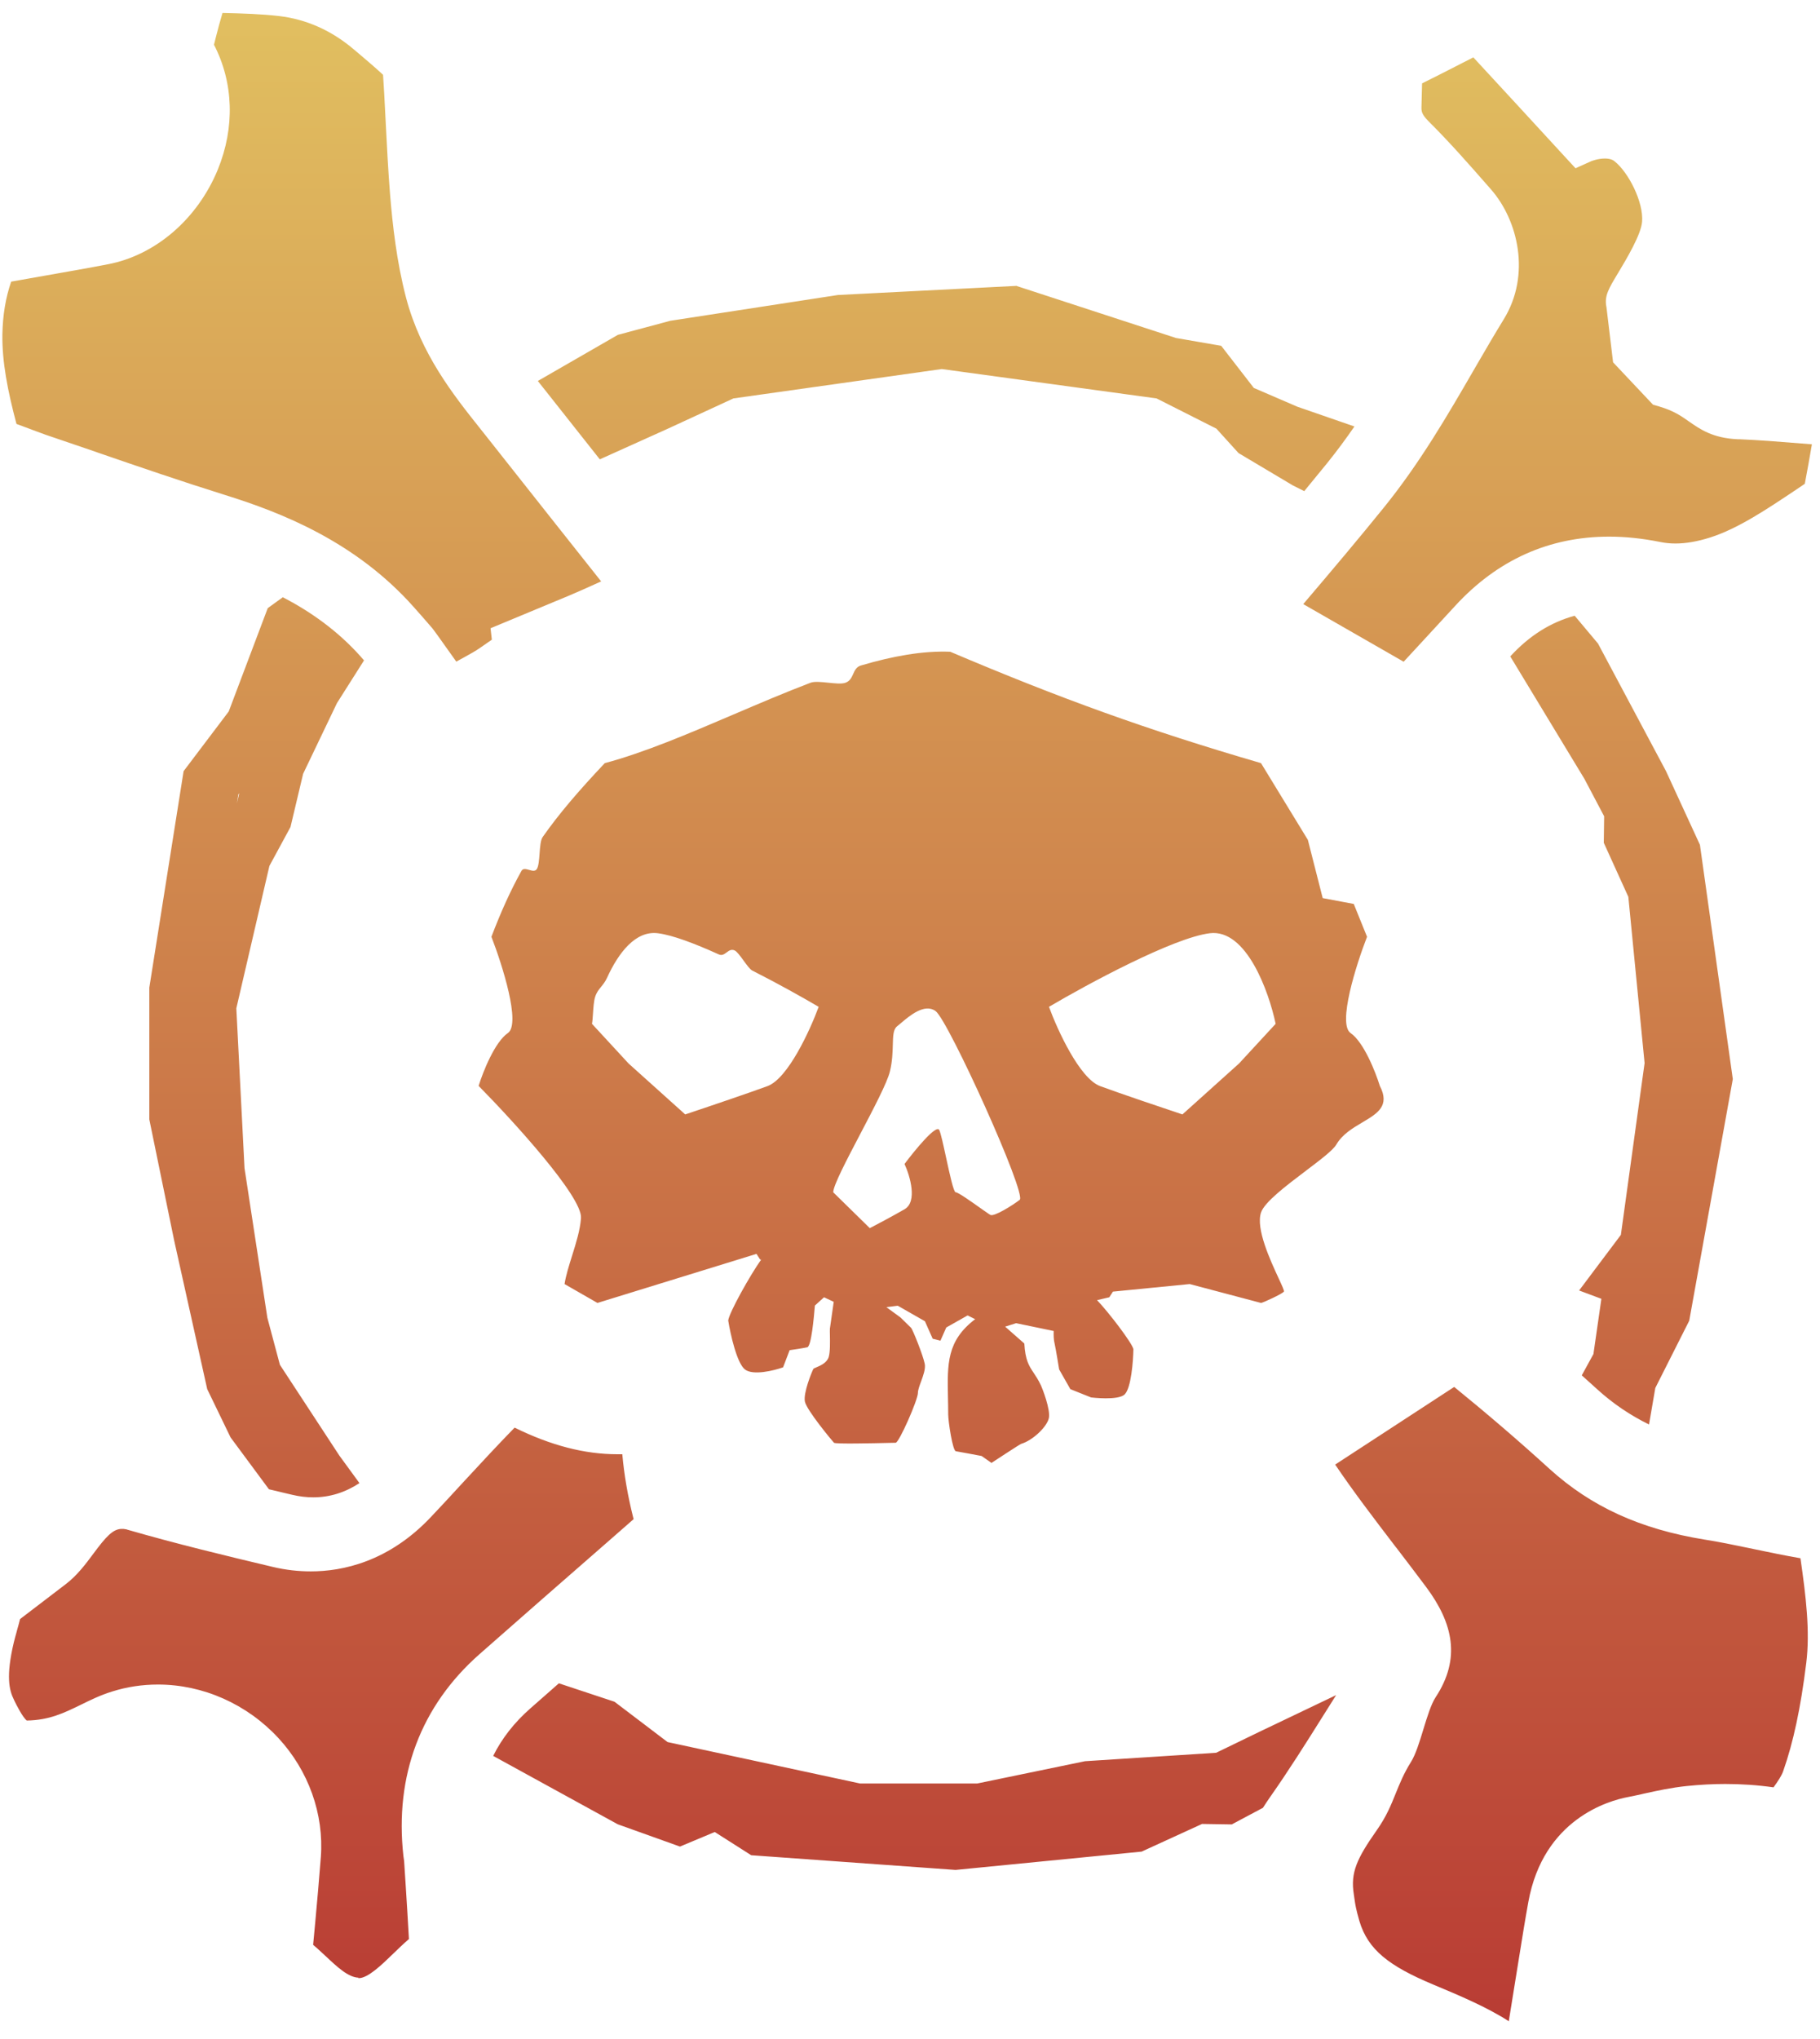 <svg preserveAspectRatio="none" viewBox="0 0 100 112" fill="none" xmlns="http://www.w3.org/2000/svg"><path fill-rule="evenodd" clip-rule="evenodd" d="M25.075 36.347L25.071 36.342C25.193 36.277 25.309 36.213 25.425 36.148L25.52 36.096C25.85 35.914 26.134 35.757 26.357 35.6L27.025 35.137L26.953 34.509L31.264 32.717C31.663 32.552 32.242 32.291 32.934 31.979L32.935 31.979L32.936 31.979L32.936 31.978L32.937 31.978L32.937 31.978L32.937 31.978L32.938 31.978L32.938 31.978L33.03 31.936C31.165 29.588 29.362 27.307 27.653 25.145L27.65 25.142L27.649 25.14L27.647 25.138L27.645 25.135L27.642 25.131L27.642 25.131L26.754 24.008L26.371 23.525C24.922 21.706 23.124 19.445 22.31 16.35C21.788 14.346 21.57 12.349 21.431 10.663C21.328 9.362 21.262 8.086 21.198 6.829V6.829L21.198 6.829L21.198 6.828L21.198 6.828L21.198 6.828L21.198 6.828L21.193 6.728C21.184 6.554 21.175 6.38 21.166 6.208L21.166 6.207V6.207C21.13 5.493 21.095 4.797 21.047 4.11C20.651 3.739 20.201 3.356 19.725 2.953L19.434 2.708C18.217 1.676 16.842 1.061 15.341 0.883C14.375 0.77 13.33 0.737 12.226 0.711C12.1 1.141 11.981 1.557 11.882 1.961C11.882 1.961 11.783 2.338 11.757 2.457C12.834 4.533 12.914 7 11.968 9.314C10.857 12.019 8.556 14.009 5.95 14.512C4.82 14.73 3.689 14.928 2.552 15.127C2.552 15.127 1.209 15.365 0.614 15.47C0.31 16.35 0.151 17.302 0.131 18.373C0.111 19.875 0.416 21.442 0.905 23.287C1.009 23.325 1.112 23.363 1.213 23.4C1.39 23.465 1.561 23.528 1.725 23.591L1.791 23.617C1.859 23.642 1.926 23.667 1.993 23.692L1.994 23.692L1.994 23.692L1.994 23.692C2.175 23.76 2.353 23.826 2.532 23.889C3.269 24.136 4.002 24.388 4.737 24.64L4.738 24.64L5.302 24.834L5.375 24.861C7.657 25.648 10.017 26.454 12.319 27.175C15.493 28.16 19.546 29.761 22.734 33.345C23.062 33.711 23.379 34.076 23.701 34.448L23.765 34.522C23.838 34.614 23.977 34.799 25.071 36.342L25.061 36.347H25.075ZM71.609 33.18C73.282 31.216 74.711 29.517 76.027 27.89C78.004 25.45 79.518 22.845 80.98 20.319L81.14 20.043L81.14 20.042C81.629 19.201 82.12 18.357 82.626 17.535C84.127 15.088 83.406 12.099 81.925 10.406L81.78 10.241L81.729 10.183C80.707 9.018 79.658 7.821 78.487 6.657C78.097 6.266 78.097 6.095 78.103 5.856C78.11 5.433 78.123 5.003 78.136 4.58C78.87 4.217 79.597 3.846 80.305 3.482L80.953 3.152C82.611 4.942 84.263 6.739 85.914 8.535L85.916 8.537L85.919 8.541L86.567 9.242L87.434 8.852C87.434 8.852 87.791 8.707 88.181 8.707C88.518 8.707 88.664 8.819 88.71 8.859C89.47 9.454 90.317 11.107 90.224 12.185C90.165 12.896 89.361 14.237 88.92 14.972L88.92 14.972L88.92 14.972L88.902 15.002L88.899 15.006C88.392 15.85 88.161 16.233 88.254 16.807L88.267 16.873L88.631 19.902L90.826 22.23L91.17 22.329C91.968 22.566 92.372 22.85 92.794 23.147L92.797 23.149L92.805 23.154C93.418 23.583 94.112 24.068 95.488 24.128H95.587C96.116 24.154 96.645 24.18 97.174 24.22C97.174 24.22 98.953 24.359 99.555 24.405C99.436 25.106 99.303 25.847 99.165 26.574L98.755 26.852L98.712 26.881C97.048 27.994 95.488 29.038 93.967 29.523C93.279 29.742 92.638 29.854 92.063 29.854C91.778 29.854 91.507 29.828 91.243 29.775C90.251 29.576 89.325 29.477 88.412 29.477C85.113 29.477 82.269 30.76 79.955 33.279C79.321 33.971 78.684 34.66 78.046 35.35L78.046 35.351L78.046 35.351L78.046 35.351L78.045 35.351L78.045 35.351L78.045 35.351L78.045 35.351L78.045 35.352L78.045 35.352L78.045 35.352L78.044 35.352C77.738 35.684 77.431 36.015 77.124 36.348L71.603 33.18H71.609ZM82.904 111.025L82.9 111.023C83.001 110.386 83.479 107.435 83.479 107.435C83.638 106.443 83.796 105.457 83.975 104.472C84.802 99.916 88.392 98.904 89.47 98.706C89.715 98.659 89.953 98.606 90.191 98.554L90.303 98.527L90.385 98.509C91.032 98.367 91.821 98.193 92.684 98.104C93.398 98.031 94.106 97.992 94.793 97.992C95.686 97.992 96.572 98.051 97.445 98.177C97.67 97.873 97.895 97.529 97.974 97.297C98.536 95.704 98.939 93.812 99.244 91.352C99.462 89.607 99.224 87.656 98.926 85.593C98.076 85.446 97.25 85.274 96.45 85.107L96.367 85.09L96.071 85.028C95.271 84.862 94.451 84.691 93.662 84.568C90.138 83.999 87.427 82.762 85.132 80.679C83.472 79.165 81.713 77.657 79.901 76.183L73.361 80.448C74.36 81.927 75.461 83.367 76.613 84.876L76.681 84.964L76.74 85.037C77.283 85.745 77.818 86.452 78.354 87.166C79.849 89.17 80.272 91.108 78.883 93.224C78.631 93.606 78.42 94.295 78.207 94.99C77.997 95.679 77.784 96.373 77.527 96.781C77.132 97.412 76.91 97.962 76.689 98.508C76.431 99.149 76.174 99.784 75.643 100.537C74.552 102.091 74.195 102.858 74.386 104.055C74.4 104.155 74.413 104.247 74.426 104.333L74.427 104.341C74.466 104.616 74.501 104.855 74.691 105.517C75.16 107.097 76.317 107.99 78.744 109.008C80.184 109.61 81.678 110.237 82.9 111.023L82.9 111.029L82.884 111.045H82.897L82.9 111.029L82.904 111.025ZM17.893 107.448C18.534 108.05 19.136 108.612 19.698 108.632L19.692 108.658H19.711C20.214 108.658 20.961 107.938 21.616 107.303C21.894 107.032 22.178 106.761 22.469 106.509C22.416 105.557 22.357 104.598 22.297 103.659L22.204 102.224C22.191 102.138 22.178 102.046 22.165 101.946C21.675 97.536 23.123 93.7 26.351 90.857C28.685 88.8 31.032 86.75 33.373 84.707L34.815 83.444L34.788 83.345C34.491 82.154 34.292 81.01 34.193 79.88H33.916C32.13 79.88 30.279 79.404 28.275 78.418C27.362 79.357 26.456 80.329 25.412 81.46C24.843 82.082 24.268 82.703 23.686 83.318C21.358 85.791 18.812 86.314 17.079 86.314C16.385 86.314 15.684 86.235 14.99 86.069C12.424 85.461 9.686 84.8 6.982 84.019L6.929 83.999H6.896C6.83 83.98 6.764 83.98 6.698 83.98H6.697C6.202 83.98 5.818 84.416 5.13 85.342C4.714 85.904 4.244 86.532 3.623 87.008C2.789 87.65 1.95 88.291 1.103 88.933C1.05 89.144 0.991 89.356 0.931 89.567L0.931 89.567L0.911 89.647C0.858 89.832 0.806 90.024 0.759 90.216C0.316 92.08 0.508 92.847 0.759 93.35L0.792 93.423C0.905 93.654 1.242 94.329 1.473 94.507C2.7 94.487 3.499 94.099 4.422 93.651L4.422 93.651L4.429 93.647L4.43 93.647L4.43 93.647C4.966 93.383 5.514 93.112 6.162 92.913C6.975 92.656 7.822 92.53 8.681 92.53C11.155 92.53 13.562 93.601 15.287 95.459C16.954 97.258 17.807 99.645 17.628 102.013C17.536 103.21 17.43 104.406 17.318 105.623C17.318 105.623 17.238 106.483 17.205 106.827C17.374 106.967 17.536 107.118 17.696 107.266C17.762 107.328 17.827 107.389 17.893 107.448ZM82.982 36.056C84.033 34.912 85.204 34.178 86.526 33.821V33.828L87.802 35.349L91.539 42.358L93.403 46.405L95.209 59.273L92.815 72.545L90.95 76.242L90.606 78.246C89.568 77.736 88.629 77.102 87.763 76.315C87.598 76.161 87.428 76.01 87.258 75.859L87.257 75.859L87.257 75.859L87.257 75.859L87.257 75.858L87.257 75.858L87.257 75.858C87.141 75.755 87.025 75.652 86.91 75.547L87.551 74.377L87.988 71.342L86.764 70.885L89.059 67.83L90.362 58.394L89.469 49.262L88.12 46.293L88.14 44.838L87.055 42.781L82.982 36.056ZM55.87 15.702L46.037 16.204L36.832 17.62L33.949 18.393L29.552 20.926C29.591 20.972 29.631 21.025 29.664 21.071L30.054 21.561C30.571 22.217 31.102 22.887 31.642 23.569L31.642 23.569L31.642 23.569C32.076 24.117 32.515 24.671 32.957 25.231L36.7 23.545L40.297 21.885L51.744 20.271L63.548 21.885L66.834 23.545L68.051 24.887L71.04 26.666L71.662 26.977C71.964 26.611 72.257 26.252 72.545 25.898L72.547 25.896L72.548 25.895C72.681 25.732 72.813 25.57 72.945 25.409C73.46 24.768 73.95 24.107 74.419 23.426L71.285 22.341L68.891 21.309L67.099 18.995L64.612 18.565L55.877 15.715L55.87 15.702ZM13.146 43.576L13.097 43.635L13.018 44.124L13.146 43.576ZM15.541 32.805L15.544 32.803H15.537L15.541 32.805ZM14.711 33.405L15.541 32.805C17.054 33.592 18.554 34.643 19.829 36.077C19.882 36.143 19.942 36.209 20.001 36.275L20.001 36.275L18.513 38.623L16.655 42.504L15.961 45.427L14.803 47.563L12.985 55.386L13.435 64.168L14.691 72.387L15.379 74.966L18.645 79.952L19.75 81.466C18.963 81.982 18.116 82.247 17.21 82.247C16.834 82.247 16.45 82.201 16.06 82.108L15.819 82.052C15.474 81.971 15.125 81.889 14.777 81.804L12.668 78.954L11.385 76.302L9.573 68.155L8.204 61.489V54.248L10.088 42.359L12.568 39.079L14.711 33.405ZM30.715 92.456C30.451 92.688 30.188 92.919 29.925 93.151C29.662 93.382 29.399 93.614 29.135 93.845C28.255 94.619 27.574 95.492 27.098 96.45L33.942 100.206L37.361 101.43L39.272 100.63L41.276 101.906L52.504 102.713L62.727 101.707L66.047 100.187L67.68 100.213L69.393 99.3C69.512 99.109 69.638 98.924 69.77 98.732C70.795 97.277 71.747 95.763 72.673 94.288C72.809 94.075 72.945 93.858 73.082 93.639L73.082 93.639L73.082 93.639L73.082 93.639L73.082 93.638L73.082 93.638L73.085 93.633C73.194 93.46 73.303 93.285 73.414 93.111L69.181 95.134L66.821 96.278L59.619 96.741L53.694 97.965H47.254L36.68 95.69L33.764 93.475L30.708 92.463L30.715 92.456ZM41.823 69.188C41.227 70.022 40.057 72.109 40.012 72.534C40.134 73.292 40.489 74.891 40.938 75.228C41.387 75.564 42.518 75.287 43.027 75.106L43.386 74.164C43.62 74.131 44.142 74.053 44.355 74.005C44.579 73.955 44.719 72.364 44.774 71.713L45.276 71.258L45.809 71.508L45.596 73.001L45.598 73.003C45.594 73.068 45.596 73.186 45.599 73.332C45.606 73.707 45.616 74.261 45.534 74.536C45.438 74.86 45.07 75.016 44.851 75.108L44.851 75.108L44.851 75.108L44.851 75.108C44.763 75.145 44.7 75.172 44.688 75.196C44.594 75.384 44.13 76.515 44.225 76.987C44.319 77.458 45.73 79.154 45.824 79.249C45.901 79.326 48.017 79.276 48.869 79.256H48.869L48.87 79.256C49.053 79.252 49.177 79.249 49.211 79.249C49.399 79.249 50.434 76.892 50.434 76.515C50.434 76.358 50.516 76.134 50.605 75.892C50.728 75.557 50.864 75.187 50.81 74.913C50.716 74.442 50.151 73.028 50.057 72.934C50.028 72.905 49.964 72.842 49.884 72.765L49.884 72.764L49.883 72.764C49.757 72.641 49.595 72.484 49.48 72.368L48.7 71.8L49.327 71.722L50.82 72.574L51.246 73.534L51.673 73.641L51.993 72.917L53.166 72.255L53.605 72.474L53.572 72.466C52.023 73.65 52.049 74.903 52.086 76.743C52.092 77.043 52.099 77.358 52.099 77.691C52.099 78.071 52.344 79.716 52.525 79.716C52.563 79.716 53.934 79.976 53.934 79.976L54.477 80.356C54.477 80.356 56.035 79.331 56.105 79.311C56.75 79.12 57.54 78.36 57.631 77.885C57.721 77.409 57.276 76.269 57.185 76.079C57.048 75.789 56.915 75.59 56.795 75.41C56.535 75.019 56.336 74.72 56.281 73.797L55.228 72.872L55.831 72.681L57.895 73.11C57.886 73.338 57.895 73.605 57.945 73.8C58.002 74.029 58.195 75.222 58.195 75.222L58.811 76.305L59.95 76.76C59.95 76.76 61.446 76.945 61.798 76.59C62.15 76.236 62.263 74.785 62.275 74.104C62.183 73.738 60.907 72.074 60.278 71.416L60.95 71.258L61.151 70.947L65.369 70.532L69.286 71.569C69.37 71.569 70.437 71.082 70.544 70.947C70.575 70.908 70.445 70.628 70.256 70.219C69.798 69.229 68.991 67.487 69.286 66.604C69.479 66.028 70.678 65.121 71.742 64.317L71.742 64.316C72.529 63.722 73.242 63.182 73.423 62.872C73.753 62.304 74.331 61.962 74.858 61.65C75.685 61.16 76.387 60.744 75.815 59.647C75.58 58.886 74.931 57.241 74.208 56.744C73.485 56.246 74.509 53.011 75.112 51.456L74.382 49.652L72.676 49.332L71.861 46.134L69.286 41.918C63.009 40.088 58.271 38.371 52.211 35.8C50.694 35.738 49.033 36.044 47.302 36.555C47.055 36.628 46.967 36.822 46.878 37.02C46.79 37.217 46.699 37.417 46.449 37.504C46.241 37.577 45.879 37.539 45.514 37.501C45.133 37.461 44.748 37.421 44.53 37.504C43.124 38.04 41.699 38.649 40.29 39.251L40.29 39.251C37.823 40.305 35.405 41.338 33.229 41.919C31.808 43.425 30.721 44.687 29.817 45.977C29.702 46.141 29.674 46.514 29.647 46.882C29.621 47.23 29.596 47.574 29.497 47.733C29.406 47.878 29.238 47.83 29.072 47.782C28.903 47.734 28.735 47.686 28.65 47.84C28.055 48.908 27.529 50.072 27.001 51.456C27.604 53.011 28.628 56.246 27.905 56.744C27.182 57.241 26.533 58.886 26.298 59.647C28.207 61.582 32.003 65.743 31.923 66.904C31.878 67.56 31.648 68.29 31.427 68.995C31.257 69.538 31.092 70.066 31.019 70.532L32.827 71.569L41.565 68.874L41.766 69.185L41.823 69.188ZM42.169 59.659C43.294 59.244 44.512 56.583 44.981 55.304C44.094 54.782 42.746 54.028 41.332 53.311C41.209 53.249 41.033 53.007 40.857 52.765L40.857 52.765L40.857 52.765C40.678 52.519 40.498 52.272 40.373 52.211C40.187 52.12 40.056 52.218 39.925 52.315C39.797 52.41 39.67 52.505 39.492 52.424C38.17 51.824 36.941 51.36 36.142 51.261C34.922 51.11 33.986 52.328 33.357 53.703C33.254 53.928 33.136 54.071 33.026 54.207L33.026 54.207C32.896 54.366 32.775 54.514 32.696 54.769C32.626 54.999 32.602 55.361 32.581 55.684L32.581 55.684C32.566 55.907 32.553 56.11 32.526 56.238L34.535 58.415L37.649 61.214C38.225 61.022 39.207 60.692 40.159 60.365C40.923 60.103 41.668 59.843 42.169 59.659ZM70.09 56.238C69.722 54.475 68.483 51.013 66.474 51.261C64.465 51.51 59.745 54.06 57.636 55.304C58.104 56.583 59.323 59.244 60.448 59.659C61.573 60.074 63.93 60.868 64.968 61.214L68.081 58.415L70.09 56.238ZM48.896 58.856C48.748 59.465 47.998 60.896 47.271 62.282C46.514 63.726 45.782 65.121 45.782 65.491L47.791 67.461C48.126 67.288 48.976 66.839 49.699 66.424C50.422 66.01 50.001 64.593 49.699 63.936C50.268 63.176 51.447 61.738 51.608 62.07C51.693 62.247 51.834 62.895 51.982 63.58C52.182 64.502 52.396 65.491 52.511 65.491C52.644 65.491 53.34 65.984 53.859 66.352L53.859 66.352L53.859 66.352C54.129 66.543 54.351 66.7 54.42 66.735C54.621 66.839 55.625 66.217 56.027 65.906C56.429 65.595 52.11 56.057 51.407 55.538C50.803 55.093 49.977 55.795 49.501 56.199C49.423 56.265 49.354 56.324 49.297 56.368C49.078 56.538 49.068 56.895 49.056 57.387V57.387C49.045 57.794 49.032 58.293 48.896 58.856Z" fill="url(#paint0_linear_309_5405)"/><defs><linearGradient id="paint0_linear_309_5405" x1="49.843" y1="0.711" x2="49.843" y2="111.045" gradientUnits="userSpaceOnUse"><stop stop-color="#E1BF60"/><stop offset="1" stop-color="#B93C34"/></linearGradient></defs></svg>